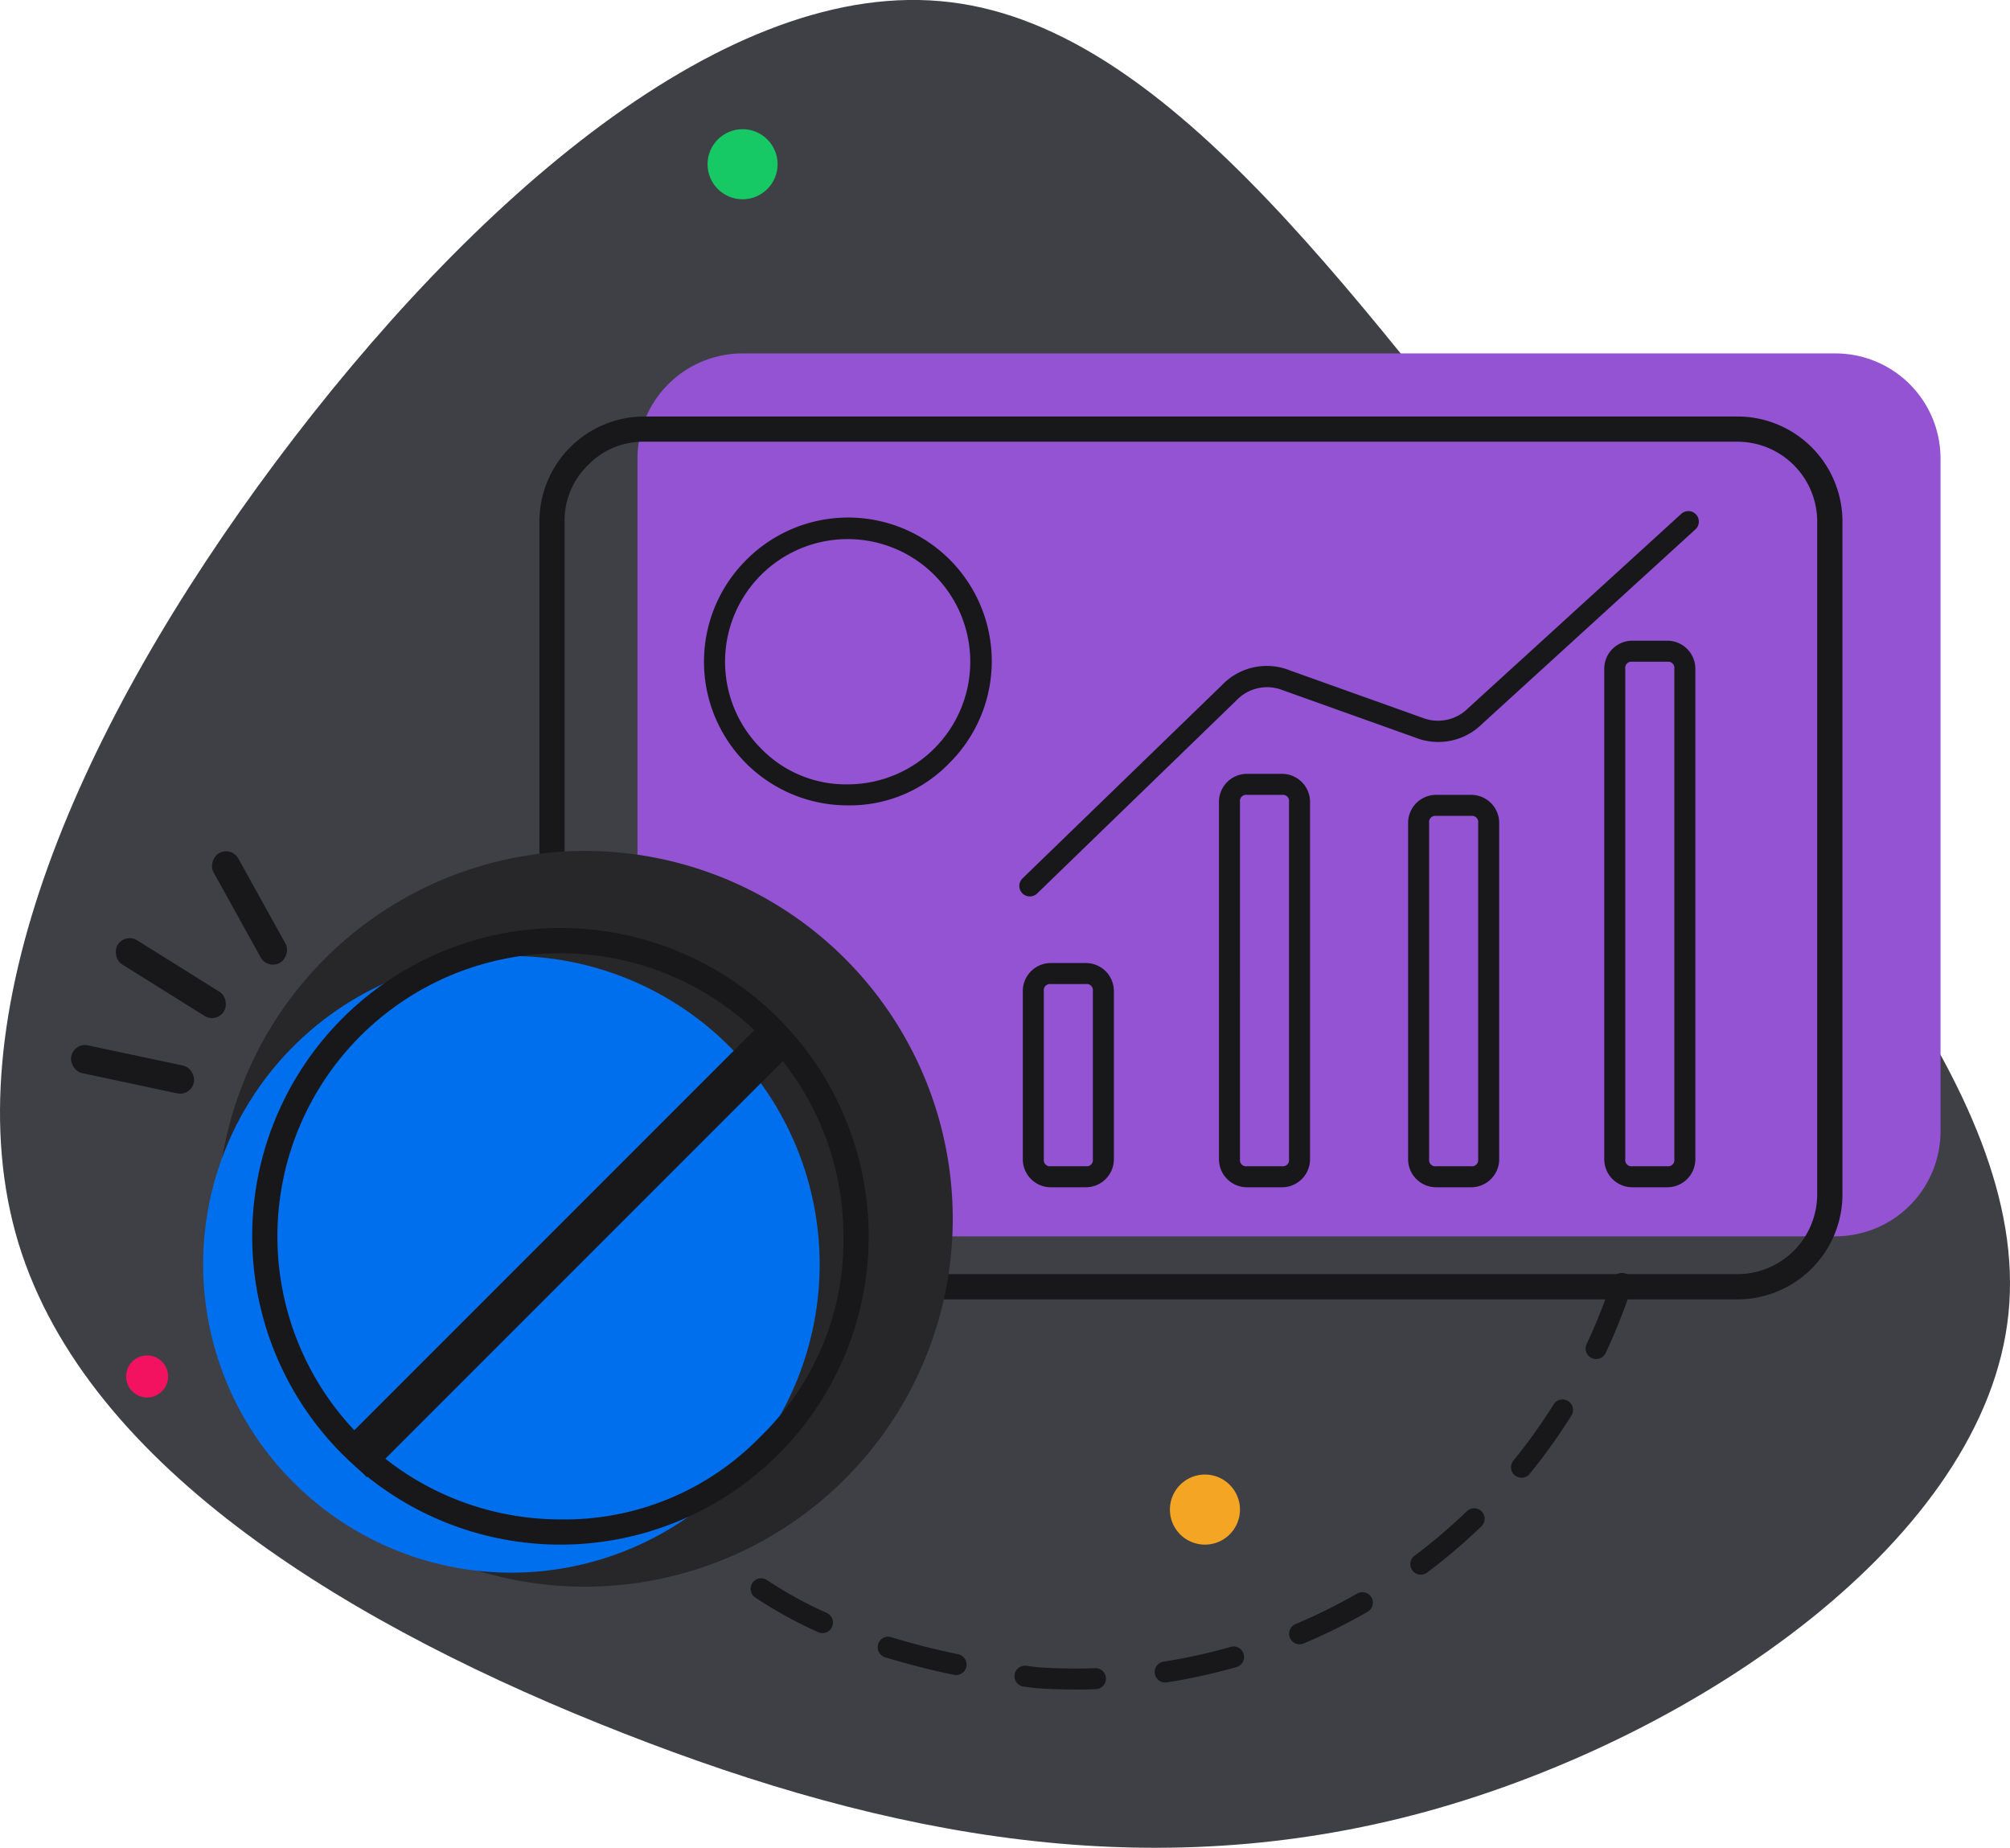 <svg xmlns="http://www.w3.org/2000/svg" width="286.915" height="263.702" viewBox="0 0 286.915 263.702">
  <defs>
    <style>
      .cls-1 {
        fill: #3f3f46;
      }

      .cls-1, .cls-5 {
        fill-rule: evenodd;
      }

      .cls-2 {
        fill: #f31260;
      }

      .cls-3 {
        fill: #17c964;
      }

      .cls-4 {
        fill: #f5a524;
      }

      .cls-5, .cls-6 {
        fill: #18181b;
      }

      .cls-7 {
        fill: #9353d3;
      }

      .cls-8 {
        fill: #27272a;
      }

      .cls-9 {
        fill: #006fee;
      }
    </style>
  </defs>
  <g id="No-Stats-Found" transform="translate(-13.368 -23.908)">
    <path id="Path_268" data-name="Path 268" class="cls-1" d="M238.58,106.1c30.611,37.86,64.782,73.325,61.482,105.3-3.236,31.9-44.073,60.317-83.162,71.06-39.155,10.678-76.562,3.689-114.551-11.2-37.925-14.821-76.432-37.537-86.334-69.9-9.837-32.294,8.932-74.3,36.7-111.508,27.763-37.148,64.523-69.572,96.364-65.624,31.906,3.883,58.893,44.073,89.505,81.868Z"/>
    <circle id="Ellipse_50" data-name="Ellipse 50" class="cls-2" cx="3" cy="3" r="3" transform="translate(31.366 217.345)"/>
    <circle id="Ellipse_51" data-name="Ellipse 51" class="cls-3" cx="5" cy="5" r="5" transform="translate(114.366 42.346)"/>
    <path id="Path_277" data-name="Path 277" class="cls-4" d="M5,0A5,5,0,1,1,0,5,5,5,0,0,1,5,0Z" transform="translate(180.366 234.345)"/>
    <path id="Path_269" data-name="Path 269" class="cls-5" d="M249.212,167.276a83.933,83.933,0,0,1,1.133,10.119,1.5,1.5,0,0,1-1.422,1.575h-.014a1.5,1.5,0,0,1-1.56-1.422,80.917,80.917,0,0,0-1.093-9.758,1.5,1.5,0,0,1,1.221-1.735,1.5,1.5,0,0,1,1.735,1.221Zm-1.449,19.059a1.485,1.485,0,0,1,1.075-.363h.014a1.5,1.5,0,0,1,1.389,1.6,83.037,83.037,0,0,1-1.348,10.117,1.5,1.5,0,0,1-1.761,1.183h-.007l-.007,0a1.5,1.5,0,0,1-1.169-1.758,80.051,80.051,0,0,0,1.3-9.752,1.505,1.505,0,0,1,.514-1.027Zm-4.293,20.272a1.5,1.5,0,0,1,1.88-.962l.007,0,.006,0a1.5,1.5,0,0,1,.958,1.893A82.956,82.956,0,0,1,242.564,217a1.5,1.5,0,0,1-2,.719l-.006,0a1.5,1.5,0,0,1-.713-1.992,79.889,79.889,0,0,0,3.621-9.112Zm-8.33,17.721a1.5,1.5,0,0,1,2.062-.475l.006,0a1.5,1.5,0,0,1,.472,2.068,84.258,84.258,0,0,1-5.958,8.322,1.5,1.5,0,0,1-2.11.219l-.006,0-.005,0a1.5,1.5,0,0,1-.208-2.1,81.328,81.328,0,0,0,5.747-8.027ZM115.4,243.277a1.5,1.5,0,0,1-.017,2.112l-.009.009a1.5,1.5,0,0,1-2.121-.025,42.967,42.967,0,0,1-6.284-8.185,1.5,1.5,0,0,1,.54-2.061l.012-.007a1.5,1.5,0,0,1,2.031.542,39.916,39.916,0,0,0,5.848,7.615Zm107.352-3.7a1.5,1.5,0,0,1,2.116.035l0,0a1.5,1.5,0,0,1-.04,2.121,82.543,82.543,0,0,1-7.75,6.6,1.5,1.5,0,0,1-2.1-.3l0-.005,0-.006a1.5,1.5,0,0,1,.308-2.089,79.626,79.626,0,0,0,7.469-6.358ZM131.385,254.1a1.5,1.5,0,0,1,.757,1.97l0,.007a1.5,1.5,0,0,1-1.988.758,62.358,62.358,0,0,1-8.975-4.935,1.5,1.5,0,0,1-.415-2.08l.006-.009.006-.009a1.5,1.5,0,0,1,2.068-.4,59.246,59.246,0,0,0,8.544,4.7Zm75.708-2.769a1.5,1.5,0,0,1,2.045.548l0,.006a1.5,1.5,0,0,1-.555,2.048,83.281,83.281,0,0,1-9.121,4.516,1.5,1.5,0,0,1-1.968-.806l0-.007a1.5,1.5,0,0,1,.805-1.952,80.162,80.162,0,0,0,8.793-4.353Zm-56.947,8.66a1.5,1.5,0,0,1,1.166,1.765l0,.009a1.5,1.5,0,0,1-1.774,1.163q-4.972-1.022-9.83-2.51a1.5,1.5,0,0,1-.991-1.876l0-.006,0-.005a1.5,1.5,0,0,1,1.872-.98q4.5,1.391,9.555,2.44Zm38.9-1.054a1.5,1.5,0,0,1,1.849,1.02l0,.006,0,.007a1.5,1.5,0,0,1-1.033,1.853,83.718,83.718,0,0,1-9.942,2.185,1.5,1.5,0,0,1-1.714-1.249l0-.013a1.5,1.5,0,0,1,1.251-1.7A80.89,80.89,0,0,0,189.041,258.939Zm-19.359,3.039a1.5,1.5,0,0,1,1.55,1.434v.014a1.5,1.5,0,0,1-1.448,1.55,83.351,83.351,0,0,1-8.44-.137l-.045,0-.044-.005-1.765-.224a1.5,1.5,0,0,1-1.3-1.677v-.016a1.5,1.5,0,0,1,1.674-1.283l1.721.218a80.322,80.322,0,0,0,8.093.129Z"/>
    <rect id="Rectangle_151" data-name="Rectangle 151" class="cls-6" width="17.89" height="4.051" rx="2" transform="translate(51.551 162.294) rotate(-119)"/>
    <rect id="Rectangle_152" data-name="Rectangle 152" class="cls-6" width="17.89" height="4.051" rx="2" transform="matrix(-0.978, -0.208, 0.208, -0.978, 40.617, 180.359)"/>
    <rect id="Rectangle_153" data-name="Rectangle 153" class="cls-6" width="17.89" height="4.051" rx="2" transform="matrix(-0.848, -0.53, 0.53, -0.848, 44.262, 169.953)"/>
    <path id="Path_276" data-name="Path 276" class="cls-7" d="M15,0H171a15,15,0,0,1,15,15v96a15,15,0,0,1-15,15H15A15,15,0,0,1,0,111V15A15,15,0,0,1,15,0Z" transform="translate(104.366 74.346)"/>
    <path id="Path_270" data-name="Path 270" class="cls-5" d="M261.367,83.346h-156a15,15,0,0,0-15,15v96a15,15,0,0,0,15,15h156a15,15,0,0,0,15-15v-96a15,15,0,0,0-15-15ZM97.3,90.284a10.984,10.984,0,0,1,8.061-3.339h156a11.4,11.4,0,0,1,11.4,11.4v96a11.4,11.4,0,0,1-11.4,11.4h-156a11.4,11.4,0,0,1-11.4-11.4v-96a10.984,10.984,0,0,1,3.34-8.06Z"/>
    <path id="Path_271" data-name="Path 271" class="cls-5" d="M168.367,161.345h-5a4,4,0,0,0-4,4v24a4,4,0,0,0,4,4h5a4,4,0,0,0,4-4v-24a4,4,0,0,0-4-4Zm-6,4a.883.883,0,0,1,1-1h5a.883.883,0,0,1,1,1v24a.883.883,0,0,1-1,1h-5a.883.883,0,0,1-1-1Zm34-31h-5a4,4,0,0,0-4,4v51a4,4,0,0,0,4,4h5a4,4,0,0,0,4-4v-51a4,4,0,0,0-4-4Zm-6,4a.883.883,0,0,1,1-1h5a.883.883,0,0,1,1,1v51a.883.883,0,0,1-1,1h-5a.883.883,0,0,1-1-1Zm33-1h-5a4,4,0,0,0-4,4v48a4,4,0,0,0,4,4h5a4,4,0,0,0,4-4v-48a4,4,0,0,0-4-4Zm-6,4a.883.883,0,0,1,1-1h5a.883.883,0,0,1,1,1v48a.883.883,0,0,1-1,1h-5a.883.883,0,0,1-1-1Zm34-26h-5a4,4,0,0,0-4,4v70a4,4,0,0,0,4,4h5a4,4,0,0,0,4-4v-70a4,4,0,0,0-4-4Zm-6,4a.883.883,0,0,1,1-1h5a.883.883,0,0,1,1,1v70a.883.883,0,0,1-1,1h-5a.883.883,0,0,1-1-1Zm-111,19.5a20.5,20.5,0,0,1-14.5-35,20.5,20.5,0,1,1,28.991,28.991A19.748,19.748,0,0,1,134.366,138.845Zm0-3a17.5,17.5,0,0,0,12.374-29.874,17.5,17.5,0,0,0-24.749,24.749A16.862,16.862,0,0,0,134.366,135.845Z"/>
    <path id="Path_272" data-name="Path 272" class="cls-5" d="M159.322,149.268l28.428-27.539a8.844,8.844,0,0,1,9.8-2.123l11.169,3.989,7.62,2.721A6.075,6.075,0,0,0,222.908,125l25.8-23.521,4.65-4.24a1.5,1.5,0,0,1,2.119.1,1.5,1.5,0,0,1-.1,2.118l-30.447,27.762a8.878,8.878,0,0,1-9.6,1.926l-10.11-3.611-8.679-3.1a6.054,6.054,0,0,0-6.708,1.452l-24.446,23.682-3.982,3.858a1.5,1.5,0,0,1-2.087-2.155Z"/>
    <path id="Path_607" data-name="Path 607" class="cls-8" d="M52.5,0A52.5,52.5,0,1,1,0,52.5,52.5,52.5,0,0,1,52.5,0Z" transform="translate(44.366 145.345)"/>
    <path id="Path_275" data-name="Path 275" class="cls-9" d="M44,0A44,44,0,1,1,0,44,44,44,0,0,1,44,0Z" transform="translate(42.366 160.345)"/>
    <path id="Path_273" data-name="Path 273" class="cls-5" d="M137.366,200.345a44,44,0,1,1-44-44A44,44,0,0,1,137.366,200.345Zm-15.433,28.568a38.928,38.928,0,0,1-28.567,11.832,40.4,40.4,0,0,1-40.4-40.4,40.4,40.4,0,0,1,40.4-40.4,40.4,40.4,0,0,1,40.4,40.4,38.926,38.926,0,0,1-11.833,28.568Z"/>
    <path id="Path_274" data-name="Path 274" class="cls-6" d="M123,168.965l4.243,4.243L65.727,234.726l-4.242-4.243Z"/>
  </g>
</svg>
